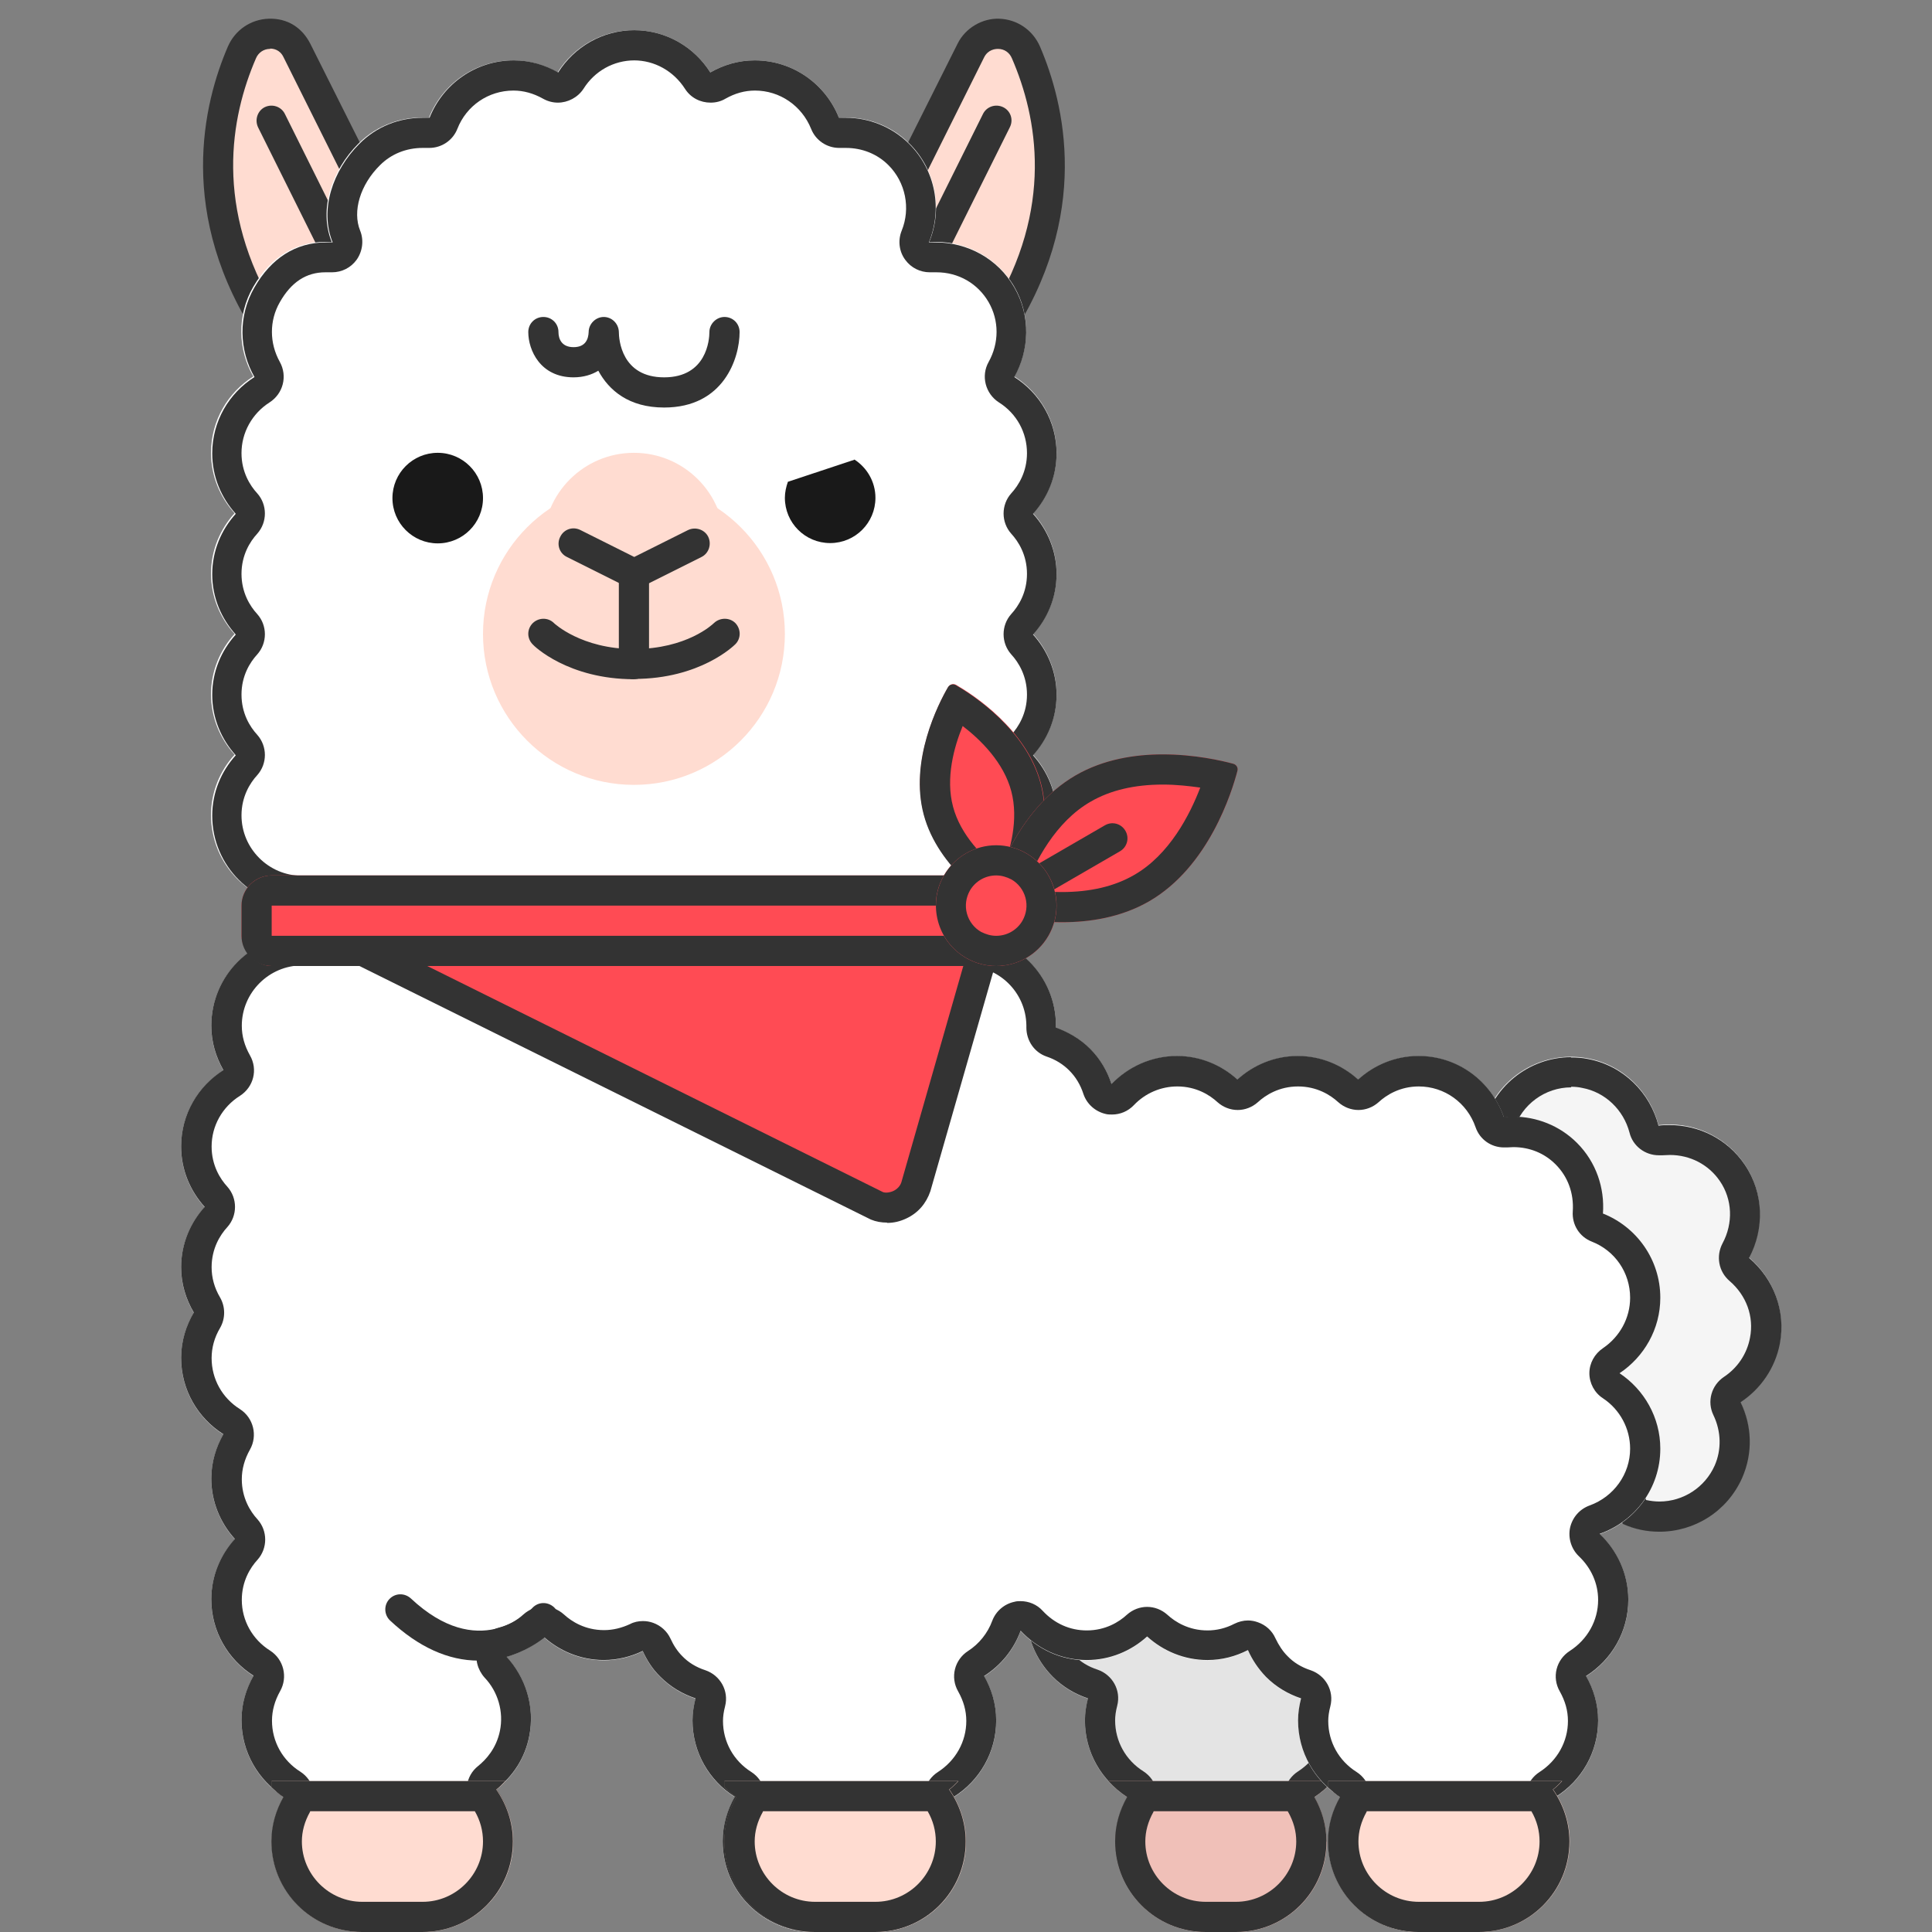 <?xml version="1.0" encoding="UTF-8"?>
<svg id="_64_whole" data-name="64_whole" xmlns="http://www.w3.org/2000/svg" viewBox="0 0 64 64">
  <rect x="0" y="0" width="64" height="64" fill="#808080" stroke="none"/>
  <defs>
    <style>
      .cls-1 {
        fill: #ffdcd1;
      }

      .cls-2 {
        fill: #f5f5f5;
      }

      .cls-3 {
        fill: #ff4b54;
      }

      .cls-4 {
        fill: #fff;
      }

      .cls-5 {
        fill: #fff9f3;
      }

      .cls-6 {
        fill: #f0c0b8;
      }

      .cls-7 {
        fill: #e4e4e4;
      }

      .cls-8 {
        fill: #333;
      }

      .cls-9 {
        fill: #191919;
      }
    </style>
  </defs>
  <g id="whole">
    <g id="body">
      <g>
        <path id="tail" class="cls-2" d="M58.95,44.49c.21-1.1-.22-2.16-1.02-2.84,.51-.95,.5-2.15-.15-3.1s-1.76-1.41-2.84-1.28c-.28-1.09-1.16-1.99-2.34-2.21-1.63-.31-3.2,.76-3.51,2.38l4.64,13.02c1.51,.67,3.29,0,3.96-1.52,.37-.84,.32-1.75-.05-2.51,.65-.43,1.14-1.11,1.3-1.94Z"/>
        <path id="tail-2" data-name="tail" class="cls-8" d="M52.04,36c.13,0,.25,.01,.38,.04,.75,.14,1.36,.72,1.56,1.48,.11,.45,.52,.75,.97,.75,.04,0,.08,0,.12,0,.08,0,.16-.01,.25-.01,.67,0,1.28,.32,1.65,.86,.42,.61,.45,1.4,.09,2.07-.22,.42-.13,.93,.23,1.24,.56,.48,.82,1.18,.68,1.89-.1,.53-.41,.99-.86,1.29-.42,.28-.57,.82-.35,1.27,.26,.54,.27,1.15,.04,1.67-.32,.72-1.04,1.19-1.83,1.19-.15,0-.3-.02-.44-.05l-4.38-12.28c.26-.82,1.03-1.39,1.9-1.39h0m0-1c-1.41,0-2.67,1-2.94,2.44l4.64,13.02c.4,.18,.81,.26,1.22,.26,1.15,0,2.24-.66,2.74-1.78,.37-.84,.32-1.75-.05-2.51,.65-.43,1.14-1.11,1.3-1.94,.21-1.1-.22-2.16-1.02-2.84,.51-.95,.5-2.15-.15-3.1-.58-.85-1.52-1.3-2.48-1.3-.12,0-.24,0-.37,.02-.28-1.09-1.16-1.99-2.34-2.21-.19-.04-.38-.05-.57-.05h0Z"/>
      </g>
      <g id="_2" data-name="2">
        <g>
          <path class="cls-7" d="M34.88,51.32c-1.17,1.17-1.17,3.07,0,4.24,.34,.34,.74,.57,1.16,.71-.06,.24-.1,.48-.1,.73,0,1.07,.56,2,1.4,2.53-.25,.44-.4,.93-.4,1.47,0,1.66,1.34,3,3,3h1c1.66,0,3-1.34,3-3,0-.54-.15-1.03-.4-1.47,.84-.53,1.4-1.46,1.4-2.53,0-.25-.04-.49-.1-.73,.52-.41,.92-.98,1.08-1.68,.37-1.61-.63-3.23-2.25-3.6l-8.8,.32Z"/>
          <path class="cls-8" d="M43.56,52c1.01,.3,1.62,1.33,1.38,2.37-.13,.55-.46,.91-.72,1.11-.31,.24-.45,.65-.35,1.03,.05,.19,.07,.34,.07,.48,0,.68-.35,1.31-.94,1.69-.45,.29-.6,.87-.33,1.34,.18,.32,.27,.64,.27,.98,0,1.1-.9,2-2,2h-1c-1.1,0-2-.9-2-2,0-.33,.09-.66,.27-.98,.26-.46,.12-1.05-.33-1.34-.59-.37-.94-1-.94-1.69,0-.14,.02-.3,.07-.49,.13-.51-.16-1.02-.65-1.19-.31-.1-.57-.26-.77-.47-.69-.69-.77-1.77-.23-2.55l8.21-.3m.11-1l-8.8,.32c-1.17,1.17-1.17,3.07,0,4.24,.34,.34,.74,.57,1.16,.71-.06,.24-.1,.48-.1,.73,0,1.07,.56,2,1.4,2.53-.25,.44-.4,.93-.4,1.47,0,1.66,1.34,3,3,3h1c1.66,0,3-1.34,3-3,0-.54-.15-1.03-.4-1.47,.84-.53,1.4-1.46,1.4-2.53,0-.25-.04-.49-.1-.73,.52-.41,.92-.98,1.08-1.68,.37-1.61-.63-3.23-2.25-3.6h0Z"/>
        </g>
        <g>
          <path class="cls-6" d="M43.94,61c0-.54-.15-1.03-.4-1.47,.23-.15,.43-.33,.62-.53h-7.43c.18,.2,.39,.38,.62,.53-.25,.44-.4,.93-.4,1.47,0,1.66,1.34,3,3,3h1c1.66,0,3-1.34,3-3Z"/>
          <path class="cls-8" d="M42.66,60s0,.02,.01,.02c.18,.32,.27,.64,.27,.98,0,1.1-.9,2-2,2h-1c-1.1,0-2-.9-2-2,0-.33,.09-.66,.27-.98,0,0,0-.02,.01-.02h4.43m1.5-1h0Zm0,0h-7.43c.18,.2,.39,.38,.62,.53-.25,.44-.4,.93-.4,1.47,0,1.66,1.34,3,3,3h1c1.66,0,3-1.34,3-3,0-.54-.15-1.03-.4-1.47,.23-.15,.43-.33,.62-.53h0Z"/>
        </g>
      </g>
      <g id="_1" data-name="1">
        <g>
          <g>
            <path class="cls-4" d="M53.65,45.5c.81-.54,1.35-1.46,1.35-2.5,0-1.27-.79-2.35-1.9-2.79,.06-.84-.22-1.7-.86-2.34s-1.55-.94-2.42-.85c-.41-1.18-1.51-2.03-2.83-2.03-.77,0-1.47,.3-2,.78-.53-.48-1.23-.78-2-.78s-1.47,.3-2,.78c-.53-.48-1.23-.78-2-.78-.85,0-1.62,.36-2.17,.93-.14-.43-.37-.83-.71-1.17s-.72-.55-1.13-.7c0-.02,0-.04,0-.06,0-1.66-1.34-3-3-3H10c-1.66,0-3,1.34-3,3,0,.54,.15,1.03,.4,1.47-.84,.53-1.4,1.46-1.4,2.53,0,.77,.3,1.47,.78,2-.48,.53-.78,1.23-.78,2,0,.55,.16,1.06,.42,1.5-.26,.44-.42,.95-.42,1.5,0,1.07,.56,2,1.4,2.53-.25,.44-.4,.93-.4,1.47,0,.77,.3,1.47,.78,2-.48,.53-.78,1.23-.78,2,0,1.07,.56,2,1.4,2.53-.25,.44-.4,.93-.4,1.47,0,1.07,.56,2,1.4,2.53-.25,.44-.4,.93-.4,1.47,0,1.66,1.34,3,3,3h2c1.66,0,3-1.34,3-3,0-.64-.21-1.23-.55-1.72,.54-.42,.94-1.02,1.08-1.74,.2-.99-.12-1.96-.76-2.65,.46-.12,.88-.35,1.23-.66,.53,.48,1.23,.78,2,.78,.46,0,.9-.11,1.29-.3,.14,.31,.33,.61,.59,.86,.34,.34,.74,.57,1.16,.71-.06,.24-.1,.48-.1,.73,0,1.07,.56,2,1.4,2.53-.25,.44-.4,.93-.4,1.47,0,1.66,1.34,3,3,3h2.06c1.66,0,3-1.34,3-3,0-.54-.15-1.03-.4-1.47,.84-.53,1.4-1.46,1.4-2.53,0-.54-.15-1.03-.4-1.47,.55-.35,.98-.87,1.21-1.5,.55,.59,1.32,.97,2.19,.97,.77,0,1.47-.3,2-.78,.53,.48,1.23,.78,2,.78,.48,0,.93-.12,1.34-.33,.14,.32,.34,.62,.6,.89,.34,.34,.74,.57,1.16,.71-.06,.24-.1,.48-.1,.73,0,1.07,.56,2,1.4,2.53-.25,.44-.4,.93-.4,1.47,0,1.66,1.34,3,3,3h1.94c1.66,0,3-1.34,3-3,0-.54-.15-1.03-.4-1.47,.84-.53,1.4-1.46,1.4-2.53,0-.54-.15-1.03-.4-1.47,.84-.53,1.4-1.46,1.4-2.53,0-.86-.37-1.63-.95-2.18,1.17-.41,2.01-1.51,2.01-2.82,0-1.04-.54-1.96-1.35-2.5Z"/>
            <path class="cls-8" d="M32,32c1.09,0,1.98,.87,2,1.96,0,.03,0,.06,0,.08,0,.43,.26,.82,.67,.96,.3,.1,.55,.26,.75,.46,.21,.21,.37,.47,.47,.78,.11,.33,.39,.58,.73,.66,.07,.02,.15,.02,.22,.02,.27,0,.53-.11,.72-.31,.38-.4,.9-.62,1.44-.62,.62,0,1.07,.28,1.33,.52,.19,.17,.43,.26,.67,.26s.48-.09,.67-.26c.26-.24,.71-.52,1.33-.52s1.07,.28,1.33,.52c.19,.17,.43,.26,.67,.26s.48-.09,.67-.26c.26-.24,.71-.52,1.33-.52,.85,0,1.6,.54,1.88,1.35,.14,.41,.52,.67,.94,.67,.03,0,.07,0,.1,0,.07,0,.14-.01,.21-.01,.54,0,1.03,.2,1.4,.57,.41,.41,.61,.96,.57,1.56-.03,.44,.22,.84,.63,1,.77,.3,1.27,1.03,1.27,1.86,0,.67-.34,1.29-.9,1.67-.28,.19-.45,.5-.45,.83s.17,.65,.45,.83c.56,.37,.9,1,.9,1.67,0,.84-.54,1.59-1.34,1.88-.33,.12-.57,.39-.65,.74-.07,.34,.04,.7,.29,.94,.41,.39,.64,.9,.64,1.45,0,.68-.35,1.31-.94,1.69-.45,.29-.6,.87-.33,1.34,.18,.32,.27,.64,.27,.98,0,.68-.35,1.31-.94,1.69-.45,.29-.6,.87-.33,1.34,.18,.32,.27,.64,.27,.98,0,1.1-.9,2-2,2h-1.94c-1.1,0-2-.9-2-2,0-.33,.09-.66,.27-.98,.26-.46,.12-1.05-.33-1.34-.59-.37-.94-1-.94-1.69,0-.14,.02-.3,.07-.49,.13-.51-.16-1.02-.65-1.19-.31-.1-.57-.26-.77-.47-.16-.16-.29-.36-.4-.59-.11-.25-.32-.44-.58-.53-.11-.04-.22-.06-.33-.06-.15,0-.31,.04-.45,.11-.29,.15-.59,.22-.89,.22-.62,0-1.07-.28-1.33-.52-.19-.17-.43-.26-.67-.26s-.48,.09-.67,.26c-.26,.24-.71,.52-1.33,.52-.56,0-1.07-.23-1.46-.65-.19-.21-.46-.32-.73-.32-.07,0-.13,0-.2,.02-.34,.07-.62,.31-.74,.63-.15,.41-.44,.77-.8,1-.45,.29-.6,.87-.33,1.34,.18,.32,.27,.64,.27,.98,0,.68-.35,1.31-.94,1.69-.45,.29-.6,.87-.33,1.34,.18,.32,.27,.64,.27,.98,0,1.1-.9,2-2,2h-2.06c-1.1,0-2-.9-2-2,0-.33,.09-.66,.27-.98,.26-.46,.12-1.05-.33-1.34-.59-.37-.94-1-.94-1.69,0-.14,.02-.3,.07-.49,.13-.51-.16-1.02-.65-1.19-.31-.1-.57-.26-.77-.47-.15-.15-.28-.34-.39-.58-.11-.24-.32-.43-.57-.52-.11-.04-.22-.06-.34-.06-.15,0-.3,.03-.43,.1-.28,.13-.57,.2-.86,.2-.62,0-1.07-.28-1.33-.52-.19-.17-.43-.26-.67-.26s-.48,.09-.67,.26c-.23,.21-.51,.36-.82,.44-.34,.09-.61,.35-.7,.69-.1,.34,0,.7,.23,.96,.45,.47,.64,1.14,.51,1.77-.12,.58-.46,.95-.72,1.16-.42,.33-.5,.93-.2,1.36,.24,.34,.37,.74,.37,1.15,0,1.1-.9,2-2,2h-2c-1.1,0-2-.9-2-2,0-.33,.09-.66,.27-.98,.26-.46,.12-1.05-.33-1.34-.59-.37-.94-1-.94-1.69,0-.33,.09-.66,.27-.98,.26-.46,.12-1.05-.33-1.34-.59-.37-.94-1-.94-1.68,0-.62,.28-1.07,.52-1.33,.34-.38,.34-.96,0-1.34-.24-.26-.52-.71-.52-1.33,0-.33,.09-.66,.27-.98,.26-.46,.12-1.05-.33-1.34-.59-.37-.94-1-.94-1.69,0-.34,.09-.68,.28-1,.18-.31,.18-.7,0-1.01-.19-.32-.28-.66-.28-1,0-.62,.28-1.07,.52-1.33,.34-.38,.34-.96,0-1.34-.24-.26-.52-.71-.52-1.33,0-.68,.35-1.31,.94-1.68,.45-.29,.6-.87,.33-1.34-.18-.32-.27-.64-.27-.98,0-1.1,.9-2,2-2H32m0-1H10c-1.66,0-3,1.34-3,3,0,.54,.15,1.03,.4,1.47-.84,.53-1.4,1.46-1.4,2.53,0,.77,.3,1.47,.78,2-.48,.53-.78,1.23-.78,2,0,.55,.16,1.06,.42,1.5-.26,.44-.42,.95-.42,1.5,0,1.07,.56,2,1.4,2.53-.25,.44-.4,.93-.4,1.47,0,.77,.3,1.47,.78,2-.48,.53-.78,1.23-.78,2,0,1.07,.56,2,1.4,2.53-.25,.44-.4,.93-.4,1.47,0,1.07,.56,2,1.4,2.53-.25,.44-.4,.93-.4,1.47,0,1.66,1.34,3,3,3h2c1.66,0,3-1.34,3-3,0-.64-.21-1.23-.55-1.72,.54-.42,.94-1.02,1.08-1.74,.2-.99-.12-1.96-.76-2.65,.46-.12,.88-.35,1.23-.66,.53,.48,1.23,.78,2,.78,.46,0,.9-.11,1.29-.3,.14,.31,.33,.61,.59,.86,.34,.34,.74,.57,1.16,.71-.06,.24-.1,.48-.1,.73,0,1.07,.56,2,1.4,2.53-.25,.44-.4,.93-.4,1.47,0,1.66,1.34,3,3,3h2.06c1.66,0,3-1.34,3-3,0-.54-.15-1.03-.4-1.47,.84-.53,1.4-1.46,1.4-2.53,0-.54-.15-1.03-.4-1.47,.55-.35,.98-.87,1.21-1.5,.55,.59,1.32,.97,2.19,.97,.77,0,1.47-.3,2-.78,.53,.48,1.23,.78,2,.78,.48,0,.93-.12,1.34-.33,.14,.32,.34,.62,.6,.89,.34,.34,.74,.57,1.16,.71-.06,.24-.1,.48-.1,.73,0,1.07,.56,2,1.4,2.53-.25,.44-.4,.93-.4,1.47,0,1.66,1.34,3,3,3h1.94c1.66,0,3-1.34,3-3,0-.54-.15-1.03-.4-1.47,.84-.53,1.4-1.46,1.4-2.53,0-.54-.15-1.03-.4-1.47,.84-.53,1.4-1.46,1.4-2.53,0-.86-.37-1.63-.95-2.18,1.17-.41,2.01-1.51,2.01-2.82,0-1.04-.54-1.96-1.35-2.5,.81-.54,1.35-1.46,1.35-2.5,0-1.27-.79-2.35-1.9-2.79,.06-.84-.22-1.7-.86-2.34-.58-.58-1.35-.87-2.11-.87-.1,0-.21,0-.31,.02-.41-1.18-1.51-2.03-2.83-2.03-.77,0-1.47,.3-2,.78-.53-.48-1.23-.78-2-.78s-1.47,.3-2,.78c-.53-.48-1.23-.78-2-.78-.85,0-1.62,.36-2.17,.93-.14-.43-.37-.83-.71-1.17-.33-.33-.72-.55-1.13-.7,0-.02,0-.04,0-.06,0-1.66-1.34-3-3-3h0Z"/>
          </g>
          <path class="cls-8" d="M15.85,55.01c-1,0-1.99-.45-2.93-1.33-.2-.19-.21-.51-.02-.71,.19-.2,.5-.21,.71-.02,2.23,2.09,3.86,.5,4.03,.31,.19-.2,.5-.21,.71-.02,.2,.19,.21,.5,.03,.7-.04,.04-.95,1.02-2.39,1.07-.04,0-.08,0-.12,0Z"/>
        </g>
        <g>
          <path class="cls-1" d="M16.75,59h-7.75v.2c.13,.12,.25,.24,.4,.33-.25,.44-.4,.93-.4,1.47h0c0,1.66,1.34,3,3,3h2c1.66,0,3-1.34,3-3,0-.64-.21-1.23-.55-1.72,.11-.08,.2-.18,.3-.28Z"/>
          <path class="cls-8" d="M15.73,60c.18,.31,.27,.65,.27,1,0,1.1-.9,2-2,2h-2c-1.1,0-2-.9-2-2,0-.33,.09-.66,.27-.98,0,0,0-.02,.01-.02h5.44m1.02-1h0Zm0,0h-7.75v.2c.13,.12,.25,.24,.4,.33-.25,.44-.4,.93-.4,1.47h0c0,1.66,1.34,3,3,3h2c1.66,0,3-1.34,3-3,0-.64-.21-1.23-.55-1.72,.11-.08,.2-.18,.3-.28h0Z"/>
        </g>
        <g>
          <path class="cls-1" d="M31.75,59h-7.75v.2c.13,.12,.25,.24,.4,.33-.25,.44-.4,.93-.4,1.47h0c0,1.66,1.34,3,3,3h2c1.66,0,3-1.34,3-3,0-.64-.21-1.23-.55-1.72,.11-.08,.2-.18,.3-.28Z"/>
          <path class="cls-8" d="M30.73,60c.18,.31,.27,.65,.27,1,0,1.1-.9,2-2,2h-2c-1.1,0-2-.9-2-2,0-.33,.09-.66,.27-.98,0,0,0-.02,.01-.02h5.44m1.02-1h0Zm0,0h-7.75v.2c.13,.12,.25,.24,.4,.33-.25,.44-.4,.93-.4,1.47h0c0,1.66,1.34,3,3,3h2c1.66,0,3-1.34,3-3,0-.64-.21-1.23-.55-1.72,.11-.08,.2-.18,.3-.28h0Z"/>
        </g>
        <g>
          <path class="cls-1" d="M51.75,59h-7.75v.2c.13,.12,.25,.24,.4,.33-.25,.44-.4,.93-.4,1.47h0c0,1.66,1.34,3,3,3h2c1.66,0,3-1.34,3-3,0-.64-.21-1.23-.55-1.72,.11-.08,.2-.18,.3-.28Z"/>
          <path class="cls-8" d="M50.73,60c.18,.31,.27,.65,.27,1,0,1.1-.9,2-2,2h-2c-1.1,0-2-.9-2-2,0-.33,.09-.66,.27-.98,0,0,0-.02,.01-.02h5.44m1.02-1h0Zm0,0h-7.75v.2c.13,.12,.25,.24,.4,.33-.25,.44-.4,.93-.4,1.47h0c0,1.66,1.34,3,3,3h2c1.66,0,3-1.34,3-3,0-.64-.21-1.23-.55-1.72,.11-.08,.2-.18,.3-.28h0Z"/>
        </g>
      </g>
    </g>
    <g id="head">
      <g id="hair">
        <g>
          <g>
            <g>
              <path class="cls-1" d="M9,11c-2.57-3.86-1.84-7.3-.98-9.27,.34-.79,1.44-.83,1.82-.06l2.17,4.33v3s-3,2-3,2Z"/>
              <path class="cls-8" d="M9,11.5c-.16,0-.32-.08-.42-.22-2.77-4.15-1.83-7.89-1.03-9.74,.24-.55,.76-.9,1.35-.92,.63-.02,1.11,.3,1.38,.83l2.17,4.33c.04,.07,.05,.15,.05,.22v3c0,.17-.08,.32-.22,.42l-3,2c-.08,.06-.18,.08-.28,.08Zm-.05-9.88h-.01c-.2,0-.38,.12-.46,.31-.85,1.96-1.39,4.97,.67,8.37l2.35-1.57v-2.61L9.39,1.89c-.12-.25-.34-.28-.44-.28Z"/>
            </g>
            <g>
              <line class="cls-5" x1="11" y1="8.02" x2="9" y2="4"/>
              <path class="cls-8" d="M11,8.52c-.18,0-.36-.1-.45-.28l-2-4.02c-.12-.25-.02-.55,.22-.67,.25-.12,.55-.02,.67,.23l2,4.02c.12,.25,.02,.55-.22,.67-.07,.04-.15,.05-.22,.05Z"/>
            </g>
          </g>
          <g>
            <g>
              <path class="cls-1" d="M33,11c2.57-3.86,1.84-7.3,.98-9.27-.34-.79-1.44-.83-1.82-.06l-2.17,4.33v3s3,2,3,2Z"/>
              <path class="cls-8" d="M33,11.5c-.1,0-.19-.03-.28-.08l-3-2c-.14-.09-.22-.25-.22-.42v-3c0-.08,.02-.15,.05-.22l2.17-4.33c.26-.53,.83-.85,1.38-.83,.59,.02,1.11,.37,1.35,.92,.8,1.86,1.74,5.59-1.03,9.74-.1,.14-.25,.22-.42,.22Zm-2.5-2.77l2.35,1.57c2.07-3.4,1.52-6.41,.67-8.37-.08-.19-.25-.31-.46-.31-.09,0-.33,.02-.46,.28l-2.11,4.23v2.61Z"/>
            </g>
            <path class="cls-8" d="M31,8.52c-.08,0-.15-.02-.22-.05-.25-.12-.35-.42-.22-.67l2-4.02c.12-.25,.42-.35,.67-.23,.25,.12,.35,.42,.22,.67l-2,4.02c-.09,.18-.26,.28-.45,.28Z"/>
          </g>
        </g>
        <g>
          <path class="cls-4" d="M34.22,17c.48-.53,.78-1.23,.78-2,0-1.07-.56-2-1.4-2.53,.5-.89,.55-2.02,0-2.97-.6-1.03-1.71-1.56-2.82-1.48,.45-1.09,.23-2.38-.65-3.26-.64-.64-1.5-.92-2.34-.86-.44-1.11-1.52-1.9-2.79-1.9-.54,0-1.03,.15-1.47,.4-.53-.84-1.46-1.4-2.53-1.4s-2,.56-2.53,1.4c-.44-.25-.93-.4-1.47-.4-1.27,0-2.35,.79-2.79,1.9-.84-.06-1.7,.22-2.34,.86-.88,.88-1.32,2.18-.88,3.26-1.11-.08-2,.45-2.6,1.48-.55,.95-.51,2.08,0,2.97-.84,.53-1.4,1.46-1.4,2.53,0,.77,.3,1.47,.78,2-.48,.53-.78,1.23-.78,2s.3,1.47,.78,2c-.48,.53-.78,1.23-.78,2s.3,1.47,.78,2c-.48,.53-.78,1.23-.78,2,0,1.66,1.34,3,3,3H32c1.66,0,3-1.34,3-3,0-.77-.3-1.47-.78-2,.48-.53,.78-1.23,.78-2s-.3-1.47-.78-2c.48-.53,.78-1.23,.78-2s-.3-1.47-.78-2Z"/>
          <path class="cls-8" d="M21,2c.68,0,1.31,.35,1.69,.94,.19,.3,.51,.46,.85,.46,.17,0,.34-.04,.49-.13,.32-.18,.64-.27,.98-.27,.82,0,1.55,.5,1.86,1.27,.15,.38,.52,.63,.93,.63,.02,0,.05,0,.07,0,.05,0,.1,0,.15,0,.54,0,1.04,.2,1.41,.57,.57,.57,.74,1.43,.44,2.17-.13,.32-.09,.69,.12,.97,.19,.26,.49,.41,.81,.41,.02,0,.05,0,.07,0,.05,0,.1,0,.15,0,.73,0,1.37,.37,1.73,.99,.35,.61,.35,1.35,0,1.98-.26,.46-.11,1.05,.34,1.34,.59,.37,.93,1,.93,1.68,0,.62-.28,1.07-.52,1.33-.34,.38-.34,.96,0,1.34,.24,.26,.52,.71,.52,1.33s-.28,1.07-.52,1.33c-.34,.38-.34,.96,0,1.34,.24,.26,.52,.71,.52,1.33s-.28,1.07-.52,1.33c-.34,.38-.34,.96,0,1.34,.24,.26,.52,.71,.52,1.33,0,1.1-.9,2-2,2H10c-1.1,0-2-.9-2-2,0-.62,.28-1.07,.52-1.33,.34-.38,.34-.96,0-1.34-.24-.26-.52-.71-.52-1.33s.28-1.07,.52-1.33c.34-.38,.34-.96,0-1.34-.24-.26-.52-.71-.52-1.33s.28-1.07,.52-1.33c.34-.38,.34-.96,0-1.34-.24-.26-.52-.71-.52-1.33,0-.68,.35-1.31,.93-1.68,.45-.29,.6-.87,.34-1.34-.35-.63-.35-1.37,0-1.98,.38-.67,.88-.99,1.51-.99,.05,0,.1,0,.15,0,.02,0,.05,0,.07,0,.32,0,.62-.15,.81-.41,.2-.28,.25-.65,.12-.97-.26-.64,0-1.52,.66-2.17,.37-.37,.87-.57,1.41-.57,.05,0,.1,0,.15,0,.02,0,.05,0,.07,0,.41,0,.78-.25,.93-.63,.3-.77,1.03-1.27,1.86-1.27,.33,0,.66,.09,.98,.27,.16,.09,.33,.13,.49,.13,.33,0,.66-.17,.85-.46,.37-.59,1-.94,1.69-.94m0-1c-1.07,0-2,.56-2.53,1.4-.44-.25-.93-.4-1.47-.4-1.27,0-2.35,.79-2.79,1.9-.07,0-.15,0-.22,0-.77,0-1.53,.28-2.11,.87-.88,.88-1.32,2.18-.88,3.26-.08,0-.15,0-.22,0-1.01,0-1.82,.53-2.37,1.49-.55,.95-.51,2.08,0,2.97-.84,.53-1.4,1.46-1.4,2.53,0,.77,.3,1.47,.78,2-.48,.53-.78,1.23-.78,2s.3,1.47,.78,2c-.48,.53-.78,1.23-.78,2s.3,1.47,.78,2c-.48,.53-.78,1.23-.78,2,0,1.66,1.34,3,3,3H32c1.66,0,3-1.34,3-3,0-.77-.3-1.47-.78-2,.48-.53,.78-1.23,.78-2s-.3-1.47-.78-2c.48-.53,.78-1.23,.78-2s-.3-1.47-.78-2c.48-.53,.78-1.23,.78-2,0-1.07-.56-2-1.4-2.53,.5-.89,.55-2.02,0-2.97-.55-.96-1.56-1.49-2.6-1.49-.08,0-.15,0-.23,0,.45-1.09,.23-2.38-.65-3.26-.58-.58-1.35-.87-2.11-.87-.07,0-.15,0-.22,0-.44-1.11-1.52-1.9-2.79-1.9-.54,0-1.03,.15-1.47,.4-.53-.84-1.46-1.4-2.53-1.4h0Z"/>
        </g>
      </g>
      <g id="face">
        <g id="_2-2" data-name="2">
          <circle class="cls-1" cx="21" cy="18" r="3"/>
          <circle class="cls-1" cx="21" cy="21" r="5"/>
        </g>
        <g id="_1-2" data-name="1">
          <g>
            <circle class="cls-9" cx="14.5" cy="16.5" r="1.5"/>
            <path class="cls-9" d="M28.3,15.23l-2.2,.73c-.06,.17-.1,.35-.1,.53,0,.83,.67,1.5,1.5,1.5s1.5-.67,1.5-1.5c0-.53-.28-1-.7-1.27Z"/>
          </g>
          <path class="cls-8" d="M22,13.5c-1.17,0-1.83-.57-2.18-1.22-.21,.13-.49,.22-.82,.22-1.1,0-1.5-.9-1.5-1.5,0-.28,.22-.5,.5-.5s.5,.22,.5,.5c0,.22,.1,.5,.5,.5s.49-.27,.5-.5c0-.27,.23-.5,.5-.5s.49,.22,.5,.49h0c0,.26,.09,1.51,1.5,1.51s1.5-1.25,1.5-1.5c0-.27,.23-.5,.5-.5h0c.28,0,.5,.22,.5,.5,0,.86-.52,2.5-2.5,2.5Z"/>
          <g>
            <path class="cls-8" d="M21,19.56l-2.22-1.11c-.25-.12-.35-.42-.22-.67,.12-.25,.42-.35,.67-.22l1.78,.89,1.78-.89c.25-.12,.55-.02,.67,.22,.12,.25,.02,.55-.22,.67l-2.22,1.11Z"/>
            <path class="cls-8" d="M21,22.5c-2.18,0-3.31-1.1-3.35-1.15-.2-.2-.2-.51,0-.71,.2-.19,.51-.19,.7,0h0s.9,.86,2.65,.86,2.61-.82,2.65-.86c.2-.19,.52-.19,.71,0,.19,.2,.19,.51,0,.7-.05,.05-1.17,1.15-3.35,1.15Z"/>
            <path class="cls-8" d="M21,22.5c-.28,0-.5-.22-.5-.5v-3c0-.28,.22-.5,.5-.5s.5,.22,.5,.5v3c0,.28-.22,.5-.5,.5Z"/>
          </g>
        </g>
      </g>
    </g>
    <g id="scarf">
      <g>
        <path id="_3" data-name="3" class="cls-3" d="M33,30l-2.67,9.32c-.18,.54-.77,.82-1.3,.62L9,30h24Z"/>
        <path class="cls-8" d="M29.38,40.5c-.18,0-.36-.03-.53-.1L8.78,30.45c-.21-.1-.32-.34-.26-.56,.05-.23,.25-.39,.49-.39h24c.16,0,.3,.07,.4,.2,.09,.12,.12,.29,.08,.44l-2.67,9.32c-.14,.41-.41,.72-.79,.9-.21,.1-.42,.15-.64,.15ZM11.13,30.5l18.12,8.99c.08,.03,.22,.02,.35-.04,.12-.06,.22-.16,.26-.29l2.48-8.66H11.13Z"/>
      </g>
      <g>
        <rect id="_2-3" data-name="2" class="cls-3" x="8" y="29" width="26" height="3" rx="1" ry="1"/>
        <path id="_2-4" data-name="2" class="cls-8" d="M33,30v1H9v-1h24m0-1H9c-.55,0-1,.45-1,1v1c0,.55,.45,1,1,1h24c.55,0,1-.45,1-1v-1c0-.55-.45-1-1-1h0Z"/>
      </g>
      <g id="_1-3" data-name="1">
        <g>
          <path class="cls-3" d="M30.61,26.98c.48,1.79,2.25,2.93,2.8,3.25,.1,.06,.21,.02,.27-.07,.32-.55,1.28-2.43,.8-4.22s-2.25-2.93-2.8-3.25c-.1-.06-.21-.02-.27,.07-.32,.55-1.28,2.43-.8,4.22Z"/>
          <path class="cls-8" d="M32.27,23.26h0m-.38,.79c.6,.46,1.36,1.21,1.61,2.16,.25,.94-.03,1.97-.32,2.67-.6-.46-1.36-1.21-1.61-2.16-.25-.94,.03-1.97,.32-2.67m-.32-1.38c-.07,0-.13,.03-.17,.1-.32,.55-1.28,2.43-.8,4.22,.48,1.79,2.25,2.93,2.8,3.25,.03,.02,.07,.03,.1,.03,.07,0,.13-.03,.17-.1,.32-.55,1.28-2.43,.8-4.22-.48-1.79-2.25-2.93-2.8-3.25-.03-.02-.07-.03-.1-.03h0Z"/>
        </g>
        <g>
          <g>
            <path class="cls-3" d="M38.06,29.86c-1.98,1.14-4.51,.57-5.21,.38-.11-.03-.17-.13-.14-.24,.18-.7,.95-3.18,2.93-4.32s4.51-.57,5.21-.38c.11,.03,.17,.13,.14,.24-.18,.7-.95,3.18-2.93,4.32Z"/>
            <path class="cls-8" d="M38.52,25.99h0c.46,0,.88,.05,1.24,.1-.34,.89-1.02,2.23-2.2,2.9-.64,.37-1.44,.56-2.38,.56-.46,0-.88-.05-1.24-.1,.34-.89,1.02-2.23,2.2-2.9,.64-.37,1.44-.56,2.38-.56m0-1c-.92,0-1.96,.16-2.88,.69-1.98,1.14-2.75,3.63-2.93,4.32-.03,.11,.03,.21,.14,.24,.37,.1,1.27,.31,2.33,.31,.92,0,1.96-.16,2.88-.69,1.98-1.14,2.75-3.63,2.93-4.32,.03-.11-.03-.21-.14-.24-.37-.1-1.27-.31-2.33-.31h0Z"/>
          </g>
          <g>
            <line class="cls-3" x1="33" y1="30" x2="36.85" y2="27.77"/>
            <path class="cls-8" d="M33,30.5c-.17,0-.34-.09-.43-.25-.14-.24-.06-.54,.18-.68l3.85-2.23c.24-.14,.54-.06,.68,.18,.14,.24,.06,.54-.18,.68l-3.85,2.23c-.08,.05-.17,.07-.25,.07Z"/>
          </g>
        </g>
        <g>
          <circle class="cls-3" cx="33" cy="30" r="2"/>
          <path class="cls-8" d="M33,29h0c.18,0,.34,.05,.5,.13,.23,.13,.4,.35,.47,.61,.07,.26,.03,.53-.1,.76-.18,.31-.51,.5-.87,.5-.18,0-.34-.05-.5-.13-.23-.13-.4-.35-.47-.61-.07-.26-.03-.53,.1-.76,.18-.31,.51-.5,.87-.5m0-1c-.69,0-1.36,.36-1.73,1-.55,.96-.22,2.18,.73,2.73,.31,.18,.66,.27,1,.27,.69,0,1.36-.36,1.73-1,.55-.96,.22-2.18-.73-2.73-.31-.18-.66-.27-1-.27h0Z"/>
        </g>
      </g>
    </g>
  </g>
</svg>